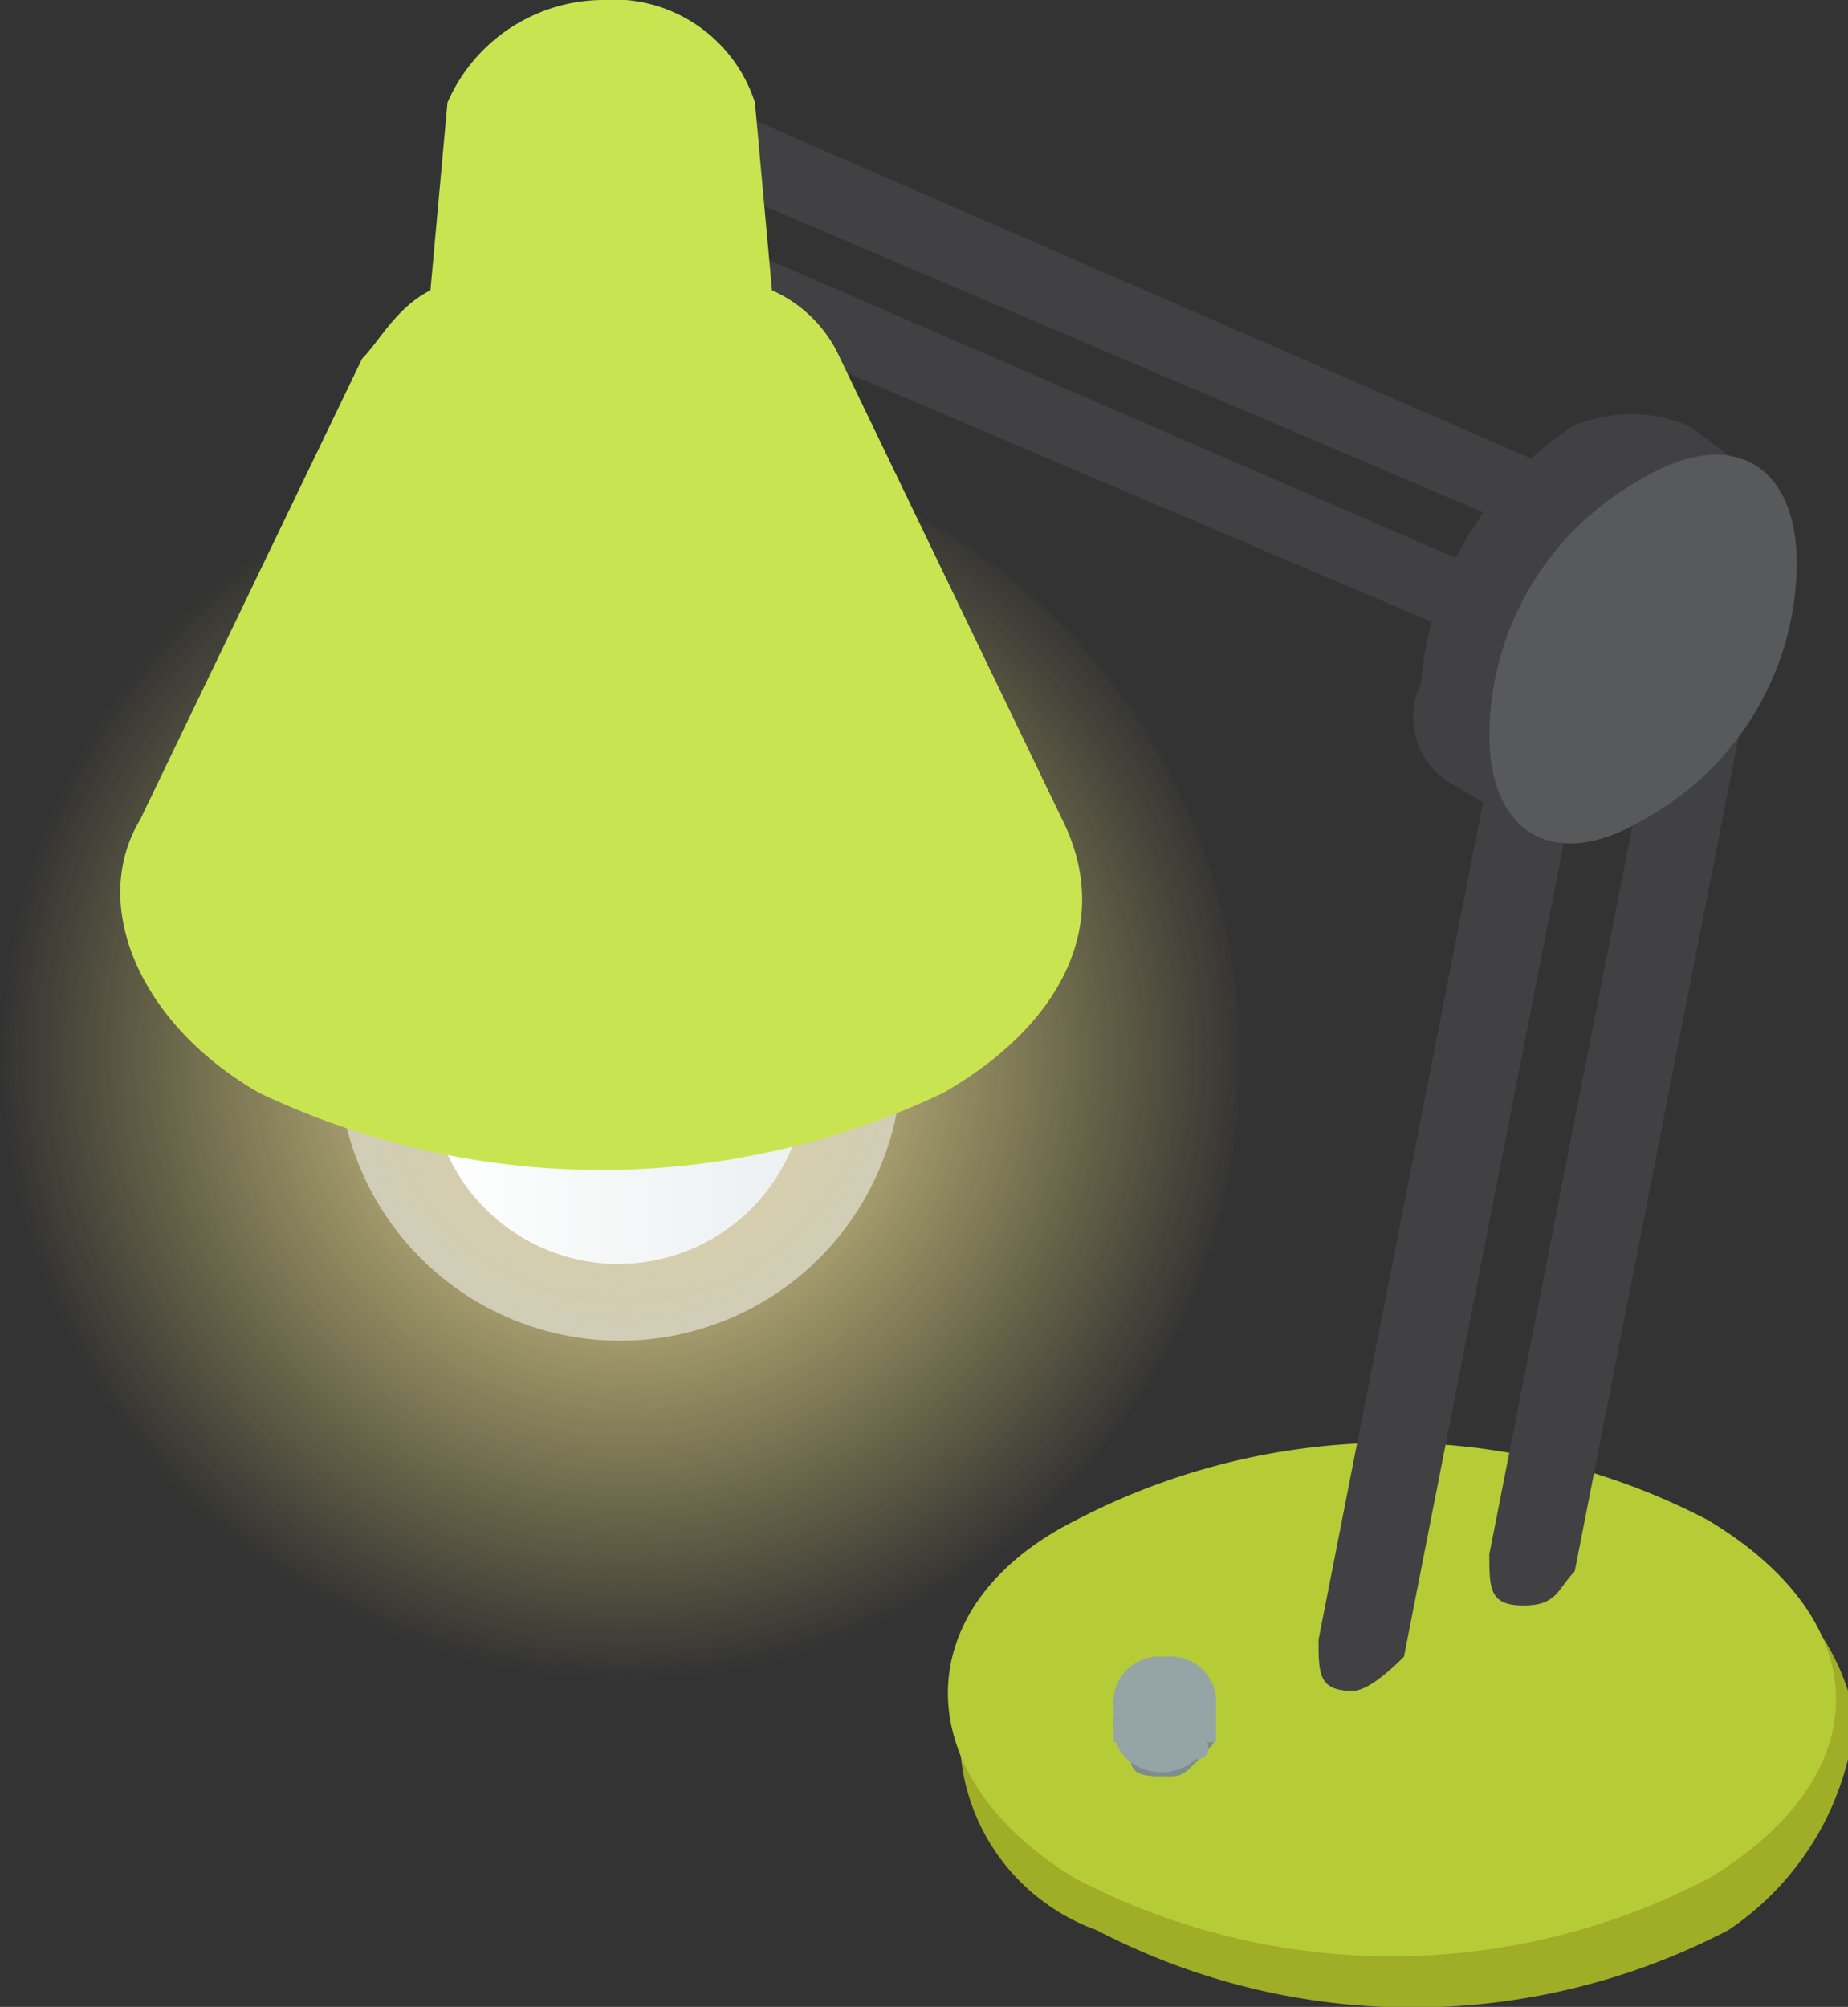 <svg xmlns="http://www.w3.org/2000/svg" xmlns:xlink="http://www.w3.org/1999/xlink" viewBox="0 0 10.82 11.75"><rect x="0" y="0" width="10.82" height="11.75" fill="#333333" stroke="none"/><defs><style>.cls-1{fill:#503b2c;}.cls-2{fill:#594537;}.cls-3{fill:#5e4534;}.cls-4{fill:url(#Безымянный_градиент_90);}.cls-5{opacity:0.5;isolation:isolate;fill:url(#Безымянный_градиент_91);}.cls-6{fill:url(#Безымянный_градиент_83);}.cls-7{fill:#a5c63b;}.cls-8{fill:#bdc3c7;}.cls-9{fill:#a0ad27;}.cls-10{fill:#b6cc36;}.cls-11{fill:#414042;}.cls-12{fill:#58595b;}.cls-13{fill:#c8e551;}.cls-14{fill:#7f8c8d;}.cls-15{fill:#95a5a6;}</style><radialGradient id="Безымянный_градиент_90" cx="3.66" cy="554.18" r="3.66" gradientTransform="translate(0 -548)" gradientUnits="userSpaceOnUse"><stop offset="0" stop-color="#fff0be"/><stop offset="0.3" stop-color="#fff0a6" stop-opacity="0.7"/><stop offset="0.75" stop-color="#fff088" stop-opacity="0.25"/><stop offset="1" stop-color="#fff07c" stop-opacity="0"/></radialGradient><radialGradient id="Безымянный_градиент_91" cx="3.66" cy="554.18" r="1.63" gradientTransform="translate(0 -548)" gradientUnits="userSpaceOnUse"><stop offset="0" stop-color="#fff" stop-opacity="0"/><stop offset="0.86" stop-color="#fff" stop-opacity="0.86"/><stop offset="1" stop-color="#fff"/></radialGradient><linearGradient id="Безымянный_градиент_83" x1="2.48" y1="553.95" x2="4.69" y2="553.95" gradientTransform="translate(0 -548)" gradientUnits="userSpaceOnUse"><stop offset="0" stop-color="#fff"/><stop offset="1" stop-color="#ecf0f1"/></linearGradient></defs><title>lamp_in_kids_rooom</title><g id="Слой_2" data-name="Слой 2"><g id="Layer_1" data-name="Layer 1"><g id="g12854"><g id="g11932"><g id="g11892"><path id="path11855" class="cls-1" d="M3.62,4c.2,0,.3,0,.4.1s.2.2.2.3-.1.2-.2.3a.6.6,0,0,1-.4.1c-.2,0-.3,0-.4-.1S3,4.5,3,4.4s.1-.2.2-.3S3.42,4,3.62,4Z"/><polygon id="polygon11857" class="cls-1" points="2.92 4.8 2.92 4.4 3.32 4.4 2.92 4.8"/><polygon id="polygon11859" class="cls-1" points="4.22 4.4 4.22 4.8 3.92 4.7 4.22 4.4"/><path id="path11861" class="cls-2" d="M2.92,4.3h1.2L4,4H4a.1.1,0,0,0-.1-.1.37.37,0,0,0-.3-.1c-.1,0-.3,0-.3.1l-.1.1h0Z"/><path id="path11863" class="cls-1" d="M3.62,4c.2,0,.3,0,.4.1s.2.2.2.3-.1.2-.2.3a.6.6,0,0,1-.4.1c-.2,0-.3,0-.4-.1S3,4.5,3,4.4s.1-.2.2-.3S3.42,4,3.62,4Z"/><path id="path11865" class="cls-3" d="M3.62,4.4c.2,0,.3,0,.4.1s.2.2.2.3-.1.2-.2.3a.6.6,0,0,1-.4.1c-.2,0-.3,0-.4-.1S3,4.9,3,4.8s.1-.2.2-.3A1,1,0,0,1,3.62,4.4Z"/><circle id="circle19229" class="cls-4" cx="3.63" cy="6.2" r="3.63"/><circle id="circle19238" class="cls-5" cx="3.63" cy="6.2" r="1.65"/><path id="path11872" class="cls-6" d="M2.52,6.3a1.1,1.1,0,0,0,2.2,0,1.14,1.14,0,0,0-.3-.8l-.2-.7c0-.1,0-.2-.2-.2s-.1-.1-.2-.1h-.3c-.1,0-.2,0-.2.1s-.2.1-.2.2h0l-.2.7A.91.91,0,0,0,2.52,6.3Z"/><g id="g11890"><g id="g11886"><g id="g11876"><path id="path11874" class="cls-1" d="M3.62,5h0c0,.1.1.1,0,0l-.3.7h0l.3-.7Z"/></g><g id="g11880"><path id="path11878" class="cls-1" d="M3.52,5h0l.4.6h0L3.52,5Z"/></g><g id="g11884"><path id="path11882" class="cls-7" d="M3.32,5.7h0l.1.2V5.8h.2v0h.2v.1l.1-.1h0l-.1.1h-.2v0h-.2v0h-.2l.1-.2Z"/></g></g><path id="path11888" class="cls-8" d="M3.42,5.1V4.5h.3v.6h0a.1.1,0,0,1-.1.1h-.1a.1.1,0,0,1-.1-.1Z"/></g></g><g id="g11898"><path id="path11894" class="cls-9" d="M10.82,10.3h0V9.9h0a1.34,1.34,0,0,0-.7-.8,4,4,0,0,0-3.7,0,1.34,1.34,0,0,0-.7.8h-.1v.3a1.21,1.21,0,0,0,.8,1.1,4,4,0,0,0,3.7,0,1.69,1.69,0,0,0,.7-1Z"/><path id="path11896" class="cls-10" d="M10,11a4,4,0,0,1-3.7,0c-1-.6-1-1.6,0-2.1a4,4,0,0,1,3.7,0C11,9.5,11,10.4,10,11Z"/></g><g id="g11902"><path id="path11900" class="cls-11" d="M8.92,9.4h0c-.2,0-.2-.1-.2-.3l1.1-5.6c0-.1.1-.2.3-.2s.2.1.2.3L9.22,9.2C9.12,9.3,9.12,9.4,8.92,9.4Z"/></g><g id="g11906"><path id="path11904" class="cls-11" d="M7.92,9.9h0c-.2,0-.2-.1-.2-.3L8.82,4c0-.1.1-.2.3-.2s.2.1.2.3L8.22,9.7C8.12,9.8,8,9.9,7.92,9.9Z"/></g><g id="g11912"><path id="path11908" class="cls-11" d="M8.52,4.6h0l.5.3H9c.1,0,0-.2.2-.3a2,2,0,0,0,.9-1.5c0-.2.3-.2.2-.3h0l-.4-.3a.85.85,0,0,0-.7,0A2,2,0,0,0,8.32,4a.45.45,0,0,0,.2.6Z"/><path id="path11910" class="cls-12" d="M8.72,4.3a1.72,1.72,0,0,1,.9-1.5c.5-.3.9-.1.9.5a1.72,1.72,0,0,1-.9,1.5C9.12,5.1,8.72,4.9,8.72,4.3Z"/></g><g id="g11916"><path id="path11914" class="cls-11" d="M8.92,3.1h0L3.52.8a.19.19,0,0,1-.1-.3.19.19,0,0,1,.3-.1L9,2.7a.19.19,0,0,1,.1.3A.35.35,0,0,1,8.92,3.1Z"/></g><g id="g11920"><path id="path11918" class="cls-11" d="M8.52,3.7h0L3.12,1.4A.19.19,0,0,1,3,1.1a.19.19,0,0,1,.3-.1l5.3,2.3a.19.19,0,0,1,.1.3C8.62,3.6,8.62,3.7,8.52,3.7Z"/></g><path id="path11922" class="cls-13" d="M6.22,4.8h0L4.92,2.1h0a.78.78,0,0,0-.4-.4h0L4.42.6a.87.87,0,0,0-.9-.6h0a1,1,0,0,0-.9.6l-.1,1.1h0c-.2.1-.3.3-.4.4h0L.82,4.8h0c-.3.5,0,1.2.7,1.6a4.67,4.67,0,0,0,4,0C6.22,6,6.52,5.4,6.22,4.8Z"/><g id="g11930"><path id="path11924" class="cls-14" d="M6.82,10.4c-.1,0-.2,0-.2-.1s-.1-.1-.1-.2,0-.1.1-.2.1-.1.2-.1.2,0,.2.1.1.1.1.2,0,.1-.1.2S6.92,10.4,6.82,10.4Z"/><path id="path11926" class="cls-15" d="M7,10.1c.1.1.1.2,0,.2a.3.3,0,0,1-.4,0c-.1-.1-.1-.2,0-.2A.3.3,0,0,1,7,10.1Z"/><path id="path11928" class="cls-15" d="M7.12,10.2h-.6V10a.27.27,0,0,1,.3-.3h0a.27.27,0,0,1,.3.3v.2Z"/></g></g></g></g></g></svg>